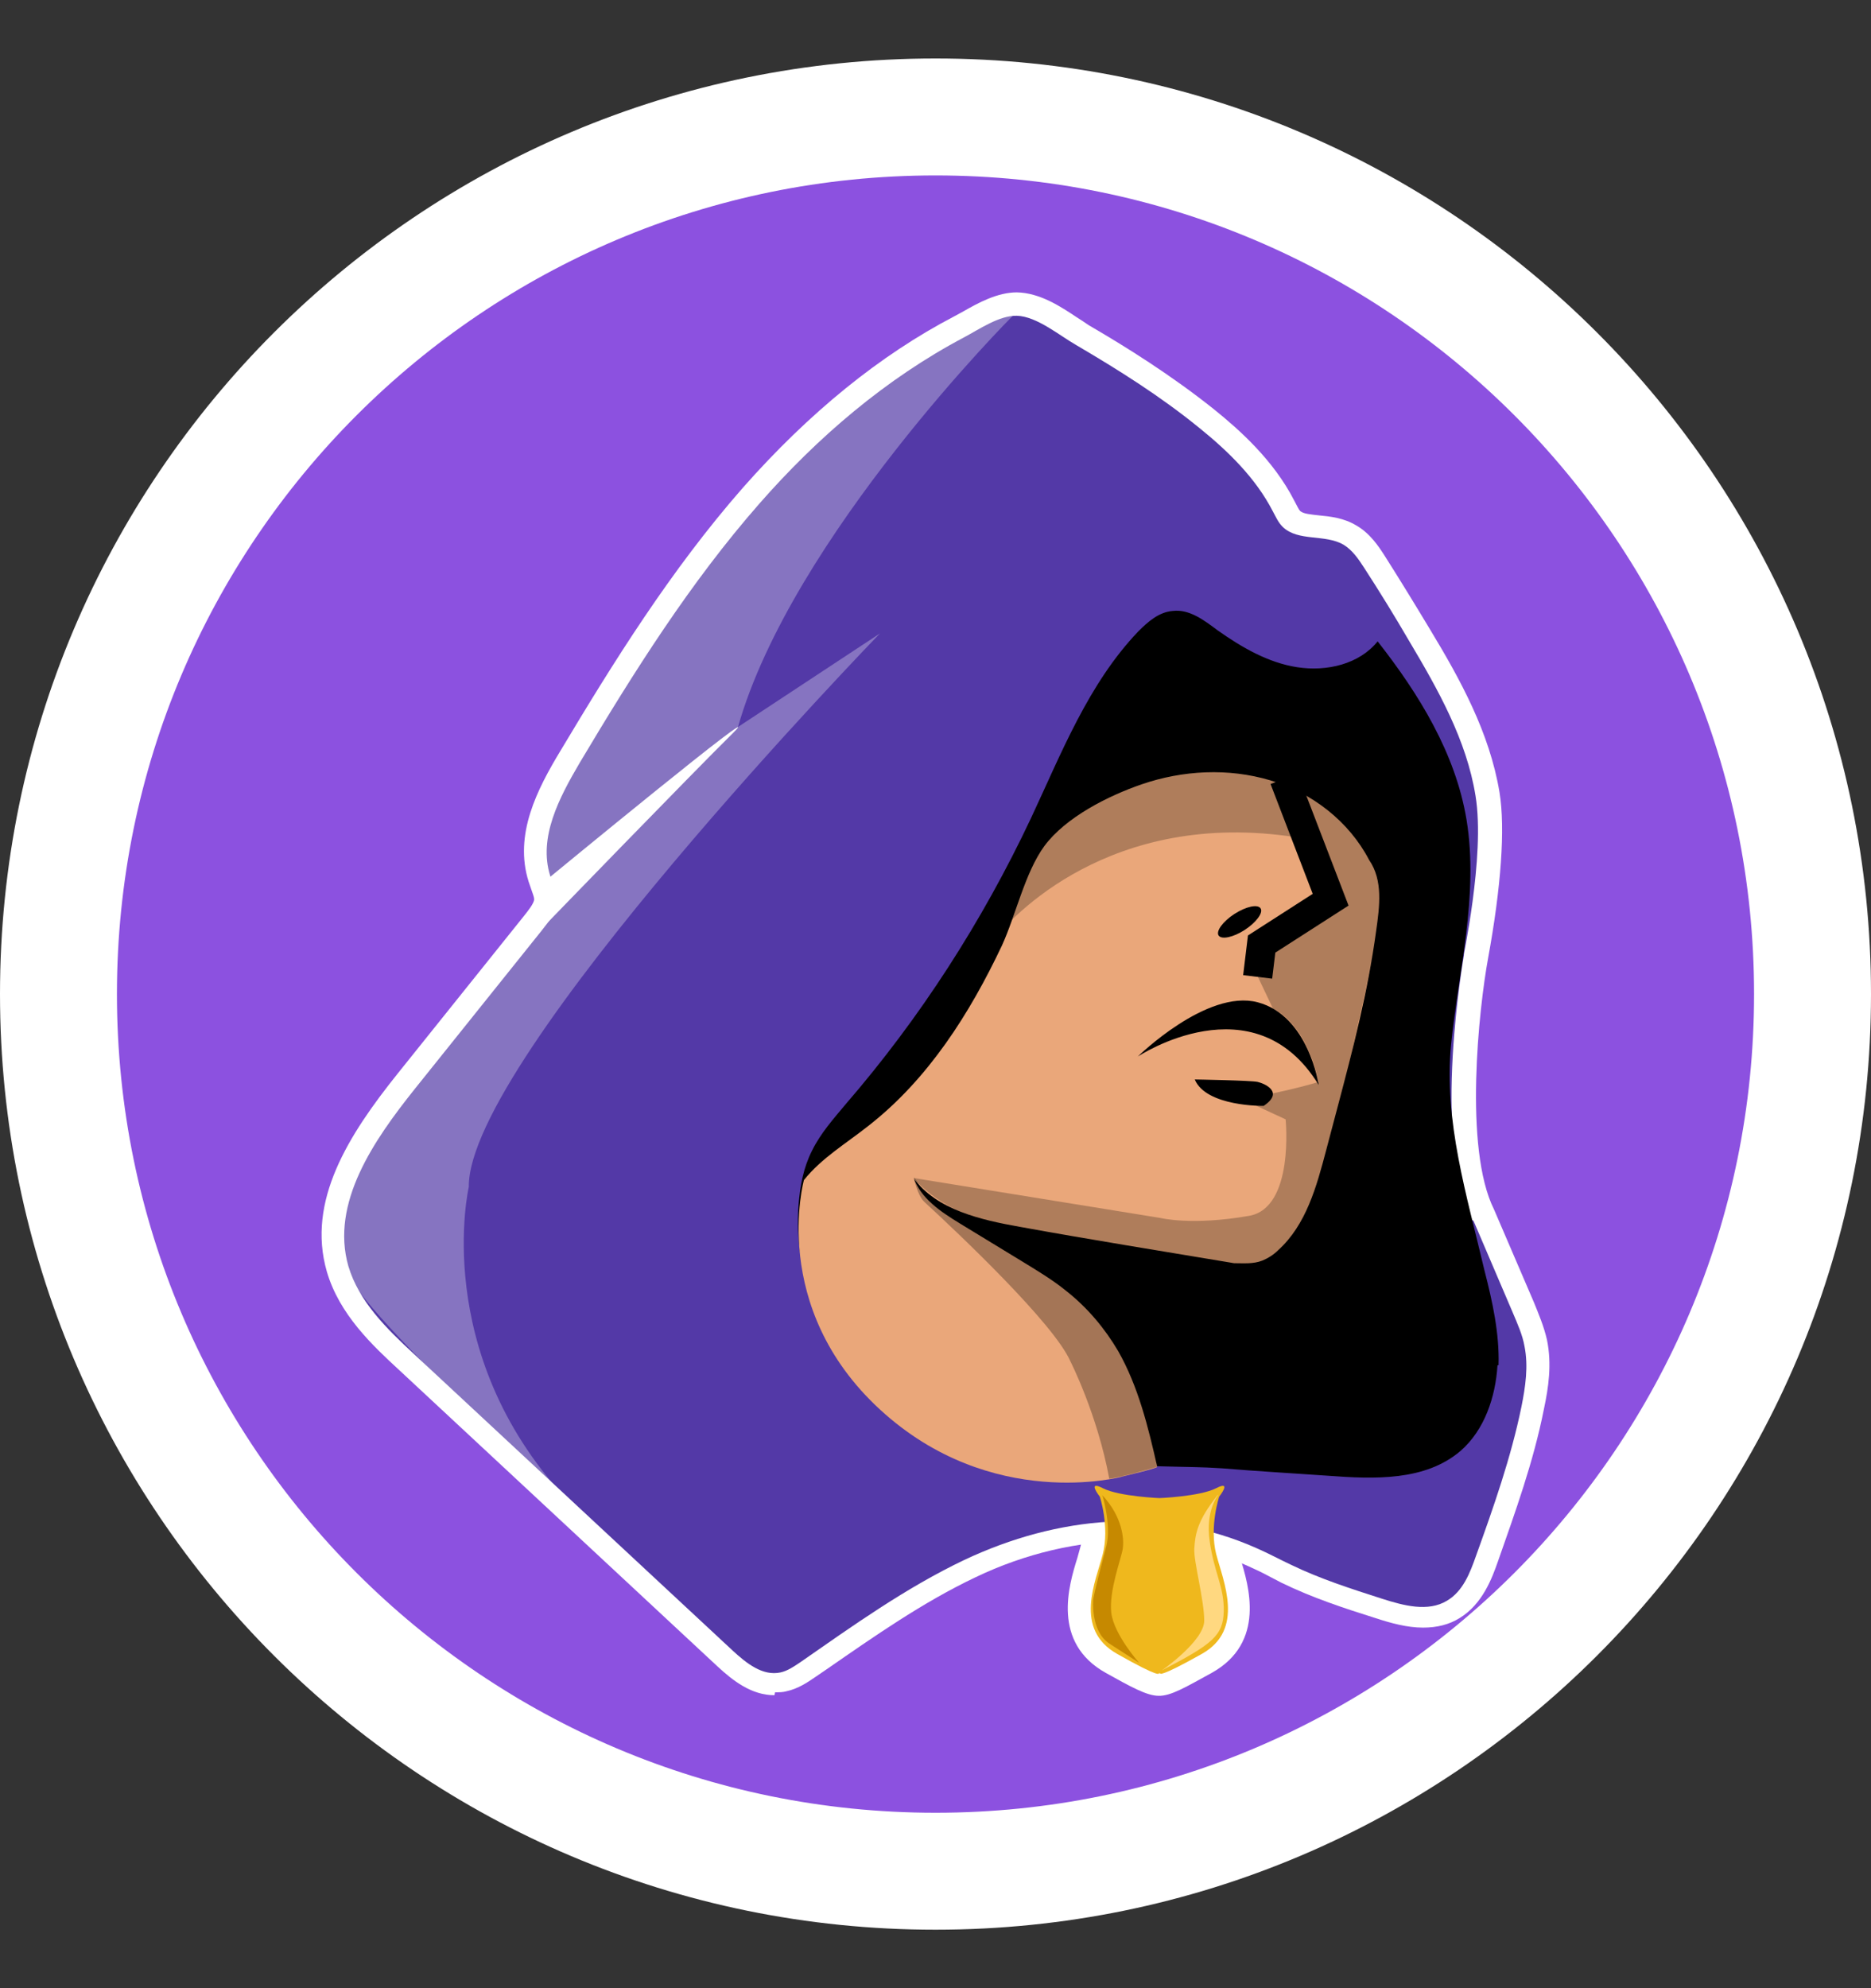 <svg width="16" height="17" viewBox="0 0 16 17" fill="none" xmlns="http://www.w3.org/2000/svg">
<rect x="0" y="0" width="16" height="17" fill="#333333" stroke="none"/>
<path d="M15.5 8.5C15.5 12.642 12.142 16 8 16C3.858 16 0.5 12.642 0.5 8.5C0.5 4.358 3.858 1 8 1C12.142 1 15.5 4.358 15.5 8.5Z" fill="#8C51E0" stroke="white"/>
<path d="M9.84 12.784C9.84 12.784 9.853 12.763 9.862 12.754L9.853 12.767C9.853 12.767 9.879 12.737 9.892 12.729L9.853 12.746H9.866C9.866 12.746 9.896 12.742 9.904 12.729C9.913 12.716 9.921 12.703 9.921 12.691C9.921 12.678 9.917 12.661 9.904 12.652C9.892 12.644 9.883 12.635 9.866 12.635H9.84C9.84 12.635 9.828 12.644 9.823 12.648C9.819 12.648 9.815 12.656 9.811 12.661C9.802 12.665 9.798 12.674 9.794 12.682C9.781 12.699 9.764 12.716 9.755 12.737C9.747 12.75 9.747 12.763 9.751 12.78C9.751 12.793 9.764 12.806 9.777 12.81C9.789 12.818 9.802 12.818 9.819 12.814C9.836 12.81 9.845 12.801 9.849 12.789L9.84 12.784Z" fill="black"/>
<path d="M9.909 14.5C9.807 14.5 9.67 14.423 9.456 14.304C8.991 14.044 9.14 13.555 9.213 13.321L9.238 13.231C9.273 13.108 9.243 12.955 9.226 12.882C9.127 12.742 9.162 12.64 9.209 12.584C9.251 12.533 9.345 12.461 9.516 12.55C9.576 12.58 9.764 12.606 9.909 12.614C10.059 12.606 10.247 12.58 10.302 12.55C10.473 12.461 10.572 12.533 10.61 12.584C10.657 12.644 10.691 12.742 10.593 12.882C10.572 12.955 10.546 13.108 10.58 13.231L10.606 13.321C10.678 13.555 10.828 14.044 10.362 14.304C10.144 14.423 10.012 14.504 9.905 14.5H9.901H9.909ZM9.644 12.976C9.657 13.082 9.653 13.206 9.623 13.329C9.614 13.359 9.606 13.397 9.593 13.431C9.499 13.729 9.491 13.87 9.653 13.959C9.807 14.044 9.884 14.083 9.922 14.095C9.956 14.079 10.033 14.044 10.191 13.959C10.354 13.87 10.341 13.729 10.251 13.431C10.238 13.393 10.23 13.359 10.221 13.325C10.187 13.202 10.187 13.074 10.2 12.972C10.08 12.989 9.973 12.997 9.931 12.997H9.922C9.879 12.997 9.773 12.989 9.653 12.972L9.644 12.976Z" fill="white"/>
<path d="M12.601 10.439L12.938 11.227C12.977 11.32 13.02 11.414 13.037 11.512C13.071 11.682 13.045 11.857 13.011 12.027C12.921 12.465 12.772 12.887 12.622 13.304C12.571 13.449 12.511 13.606 12.374 13.687C12.212 13.785 12.003 13.729 11.819 13.67C11.554 13.585 11.289 13.5 11.041 13.38C10.943 13.334 10.849 13.283 10.751 13.24C9.935 12.874 9.042 12.963 8.247 13.338C7.747 13.576 7.294 13.9 6.841 14.215C6.79 14.249 6.735 14.287 6.675 14.3C6.521 14.334 6.38 14.219 6.265 14.113L3.543 11.58C3.308 11.363 3.069 11.129 2.979 10.826C2.825 10.286 3.197 9.749 3.547 9.311L4.632 7.957C4.692 7.881 4.761 7.796 4.761 7.698C4.761 7.625 4.726 7.557 4.705 7.489C4.602 7.161 4.782 6.821 4.957 6.523C5.419 5.748 5.901 4.982 6.495 4.305C6.991 3.739 7.576 3.237 8.247 2.883C8.375 2.815 8.546 2.696 8.696 2.7C8.867 2.705 9.063 2.871 9.204 2.951C9.567 3.164 9.926 3.39 10.255 3.658C10.503 3.858 10.738 4.088 10.883 4.369C10.909 4.416 10.93 4.467 10.969 4.505C11.101 4.633 11.332 4.565 11.49 4.658C11.567 4.705 11.618 4.782 11.665 4.854C11.798 5.059 11.926 5.267 12.05 5.48C12.298 5.897 12.541 6.327 12.618 6.804C12.704 7.327 12.498 8.234 12.52 8.162C12.52 8.162 12.238 9.732 12.588 10.431L12.601 10.439Z" fill="#5339A7"/>
<path d="M6.623 14.495C6.427 14.495 6.269 14.372 6.136 14.249L3.415 11.716C3.184 11.503 2.902 11.239 2.795 10.873C2.62 10.268 2.983 9.702 3.398 9.183L4.483 7.829C4.513 7.791 4.568 7.723 4.568 7.689C4.568 7.672 4.555 7.638 4.543 7.604L4.521 7.54C4.393 7.136 4.594 6.748 4.795 6.416C5.243 5.667 5.735 4.875 6.354 4.169C6.918 3.53 7.525 3.036 8.162 2.704L8.239 2.662C8.367 2.589 8.529 2.5 8.696 2.5C8.892 2.504 9.067 2.619 9.208 2.713C9.247 2.738 9.281 2.76 9.311 2.781C9.619 2.96 10.016 3.207 10.388 3.505C10.593 3.671 10.888 3.93 11.067 4.279C11.093 4.326 11.105 4.356 11.118 4.369C11.144 4.394 11.212 4.399 11.281 4.407C11.375 4.416 11.49 4.428 11.597 4.492C11.716 4.56 11.789 4.671 11.841 4.752C11.973 4.96 12.101 5.169 12.229 5.382C12.486 5.807 12.738 6.263 12.823 6.774C12.874 7.085 12.836 7.591 12.725 8.196L12.571 8.161L12.725 8.196C12.648 8.617 12.515 9.817 12.776 10.341L13.118 11.137C13.156 11.231 13.203 11.341 13.229 11.456C13.272 11.665 13.242 11.865 13.203 12.048C13.114 12.499 12.956 12.933 12.81 13.35C12.759 13.495 12.678 13.716 12.481 13.836C12.392 13.891 12.289 13.917 12.169 13.917C12.033 13.917 11.892 13.878 11.764 13.836C11.494 13.751 11.221 13.661 10.96 13.534L10.845 13.474C10.789 13.444 10.734 13.418 10.678 13.393C10.358 13.248 10.016 13.176 9.657 13.176C9.226 13.176 8.768 13.282 8.341 13.487C7.892 13.7 7.474 13.993 7.068 14.274L6.961 14.347C6.905 14.385 6.824 14.44 6.726 14.461C6.696 14.47 6.662 14.47 6.628 14.47L6.623 14.495Z" fill="white"/>
<path d="M12.601 10.439L12.938 11.227C12.977 11.32 13.02 11.414 13.037 11.512C13.071 11.682 13.045 11.857 13.011 12.027C12.921 12.465 12.772 12.887 12.622 13.304C12.571 13.449 12.511 13.606 12.374 13.687C12.212 13.785 12.003 13.729 11.819 13.67C11.554 13.585 11.289 13.5 11.041 13.38C10.943 13.334 10.849 13.283 10.751 13.24C9.935 12.874 9.042 12.963 8.247 13.338C7.747 13.576 7.294 13.9 6.841 14.215C6.79 14.249 6.735 14.287 6.675 14.3C6.521 14.334 6.38 14.219 6.265 14.113L3.543 11.58C3.308 11.363 3.069 11.129 2.979 10.826C2.825 10.286 3.197 9.749 3.547 9.311L4.632 7.957C4.692 7.881 4.761 7.796 4.761 7.698C4.761 7.625 4.726 7.557 4.705 7.489C4.602 7.161 4.782 6.821 4.957 6.523C5.419 5.748 5.901 4.982 6.495 4.305C6.991 3.739 7.576 3.237 8.247 2.883C8.375 2.815 8.546 2.696 8.696 2.7C8.867 2.705 9.063 2.871 9.204 2.951C9.567 3.164 9.926 3.39 10.255 3.658C10.503 3.858 10.738 4.088 10.883 4.369C10.909 4.416 10.93 4.467 10.969 4.505C11.101 4.633 11.332 4.565 11.49 4.658C11.567 4.705 11.618 4.782 11.665 4.854C11.798 5.059 11.926 5.267 12.05 5.48C12.298 5.897 12.541 6.327 12.618 6.804C12.704 7.327 12.498 8.234 12.52 8.162C12.52 8.162 12.238 9.732 12.588 10.431L12.601 10.439Z" fill="#5339A7"/>
<path d="M12.806 11.673C12.789 11.946 12.695 12.227 12.49 12.406C12.187 12.665 11.751 12.648 11.353 12.618C11.05 12.597 10.755 12.58 10.452 12.555C10.242 12.542 10.217 12.546 9.896 12.537C9.593 12.469 9.307 12.699 8.926 12.657C8.341 12.593 7.798 12.333 7.41 11.899C7.017 11.461 6.786 10.89 6.829 10.303C6.841 10.141 6.871 9.983 6.944 9.839C7.017 9.69 7.128 9.566 7.234 9.439C7.871 8.702 8.401 7.876 8.815 6.999C9.076 6.442 9.307 5.846 9.734 5.399C9.815 5.318 9.909 5.233 10.029 5.224C10.17 5.207 10.294 5.301 10.413 5.39C10.618 5.535 10.845 5.667 11.093 5.705C11.345 5.744 11.623 5.68 11.781 5.484C12.135 5.935 12.447 6.442 12.541 7.008C12.648 7.659 12.469 8.323 12.409 8.932C12.345 9.583 12.545 10.226 12.695 10.865C12.763 11.129 12.823 11.401 12.815 11.673H12.806Z" fill="black"/>
<path d="M9.589 12.627C9.589 12.627 9.901 12.554 9.896 12.542C9.819 12.201 9.734 11.856 9.563 11.554C9.448 11.358 9.298 11.18 9.119 11.039C8.999 10.941 8.862 10.86 8.73 10.779L8.213 10.464C8.046 10.362 7.871 10.247 7.811 10.064V10.073C8.012 10.345 8.384 10.43 8.721 10.49C9.332 10.601 9.939 10.698 10.554 10.801C10.636 10.801 10.717 10.809 10.794 10.779C10.845 10.758 10.892 10.728 10.93 10.69C11.17 10.473 11.259 10.145 11.341 9.834L11.439 9.464C11.571 8.966 11.699 8.468 11.768 7.961C11.798 7.749 11.828 7.527 11.708 7.353C11.537 7.025 11.221 6.778 10.862 6.672C10.503 6.565 10.114 6.586 9.764 6.706C9.478 6.804 9.114 6.987 8.931 7.234C8.764 7.463 8.687 7.825 8.568 8.085C8.294 8.664 7.939 9.226 7.427 9.626C7.239 9.775 7.025 9.902 6.875 10.09C6.875 10.09 6.572 11.175 7.525 12.052C8.478 12.929 9.593 12.627 9.593 12.627H9.589Z" fill="#EAA77A"/>
<path d="M10.982 6.659L11.379 7.693L10.789 8.072L10.755 8.353" stroke="black" stroke-width="0.25" stroke-miterlimit="10"/>
<path d="M10.645 7.951C10.744 7.886 10.804 7.804 10.78 7.767C10.755 7.729 10.655 7.751 10.556 7.815C10.457 7.879 10.397 7.962 10.421 7.999C10.446 8.036 10.546 8.015 10.645 7.951Z" fill="black"/>
<path d="M9.73 9.034C9.73 9.034 10.725 8.374 11.277 9.277C11.277 9.277 11.191 8.685 10.755 8.57C10.319 8.455 9.73 9.034 9.73 9.034Z" fill="black"/>
<path d="M10.217 9.23C10.217 9.23 10.7 9.238 10.755 9.251C10.811 9.264 10.986 9.336 10.806 9.456C10.806 9.456 10.315 9.464 10.217 9.23Z" fill="black"/>
<path d="M9.926 12.81C9.926 12.81 9.572 12.797 9.431 12.725C9.29 12.652 9.405 12.797 9.405 12.797C9.405 12.797 9.49 13.053 9.431 13.287C9.371 13.521 9.178 13.93 9.554 14.142C9.93 14.355 9.909 14.308 9.909 14.308H9.922C9.922 14.308 9.905 14.351 10.277 14.142C10.648 13.934 10.46 13.521 10.4 13.287C10.341 13.053 10.426 12.797 10.426 12.797C10.426 12.797 10.541 12.652 10.4 12.725C10.259 12.797 9.905 12.81 9.905 12.81" fill="#EFB81D"/>
<path opacity="0.3" d="M8.657 2.704C8.657 2.704 6.773 4.59 6.311 6.216L7.525 5.416C7.525 5.416 3.996 9.055 4.009 10.149C4.009 10.149 3.68 11.558 4.837 12.81C4.837 12.81 2.979 11.137 2.945 10.818C2.91 10.498 2.863 10.124 3.398 9.451C3.932 8.779 4.769 7.753 4.769 7.753C4.769 7.753 4.692 7.655 4.637 7.28C4.581 6.906 6.32 3.632 8.559 2.696H8.661L8.657 2.704Z" fill="white"/>
<path opacity="0.25" d="M8.486 8.051C8.486 8.051 8.499 8.034 8.52 8.008C8.7 7.791 9.593 6.859 11.242 7.187L11.413 7.676L10.819 8.06L10.759 8.357L10.887 8.626C10.887 8.626 11.161 8.728 11.276 9.251C11.276 9.251 11.11 9.303 10.858 9.354C10.623 9.405 10.858 9.354 10.858 9.354L10.635 9.405L10.994 9.571C10.994 9.571 11.071 10.328 10.682 10.396C10.191 10.482 9.922 10.414 9.922 10.414L7.815 10.073C7.815 10.073 8.055 10.401 8.666 10.494C9.341 10.597 10.691 10.852 10.67 10.805C10.67 10.805 10.926 10.865 11.169 10.371C11.413 9.877 11.84 7.676 11.84 7.676C11.84 7.676 11.849 6.978 10.896 6.612C9.943 6.246 8.456 6.949 8.503 8.034" fill="black"/>
<path opacity="0.3" d="M7.815 10.073C7.815 10.073 7.845 10.222 7.905 10.277C8.191 10.541 9.012 11.316 9.153 11.639C9.153 11.639 9.384 12.091 9.486 12.644C9.486 12.644 9.58 12.635 9.896 12.542C9.896 12.542 9.76 11.55 9.29 11.15C8.948 10.86 8.499 10.66 7.948 10.256C7.918 10.235 7.845 10.09 7.815 10.069V10.073Z" fill="black"/>
<path d="M4.662 7.91C4.662 7.91 5.919 6.612 6.269 6.267C6.619 5.922 4.679 7.519 4.679 7.519L4.662 7.915V7.91Z" fill="white"/>
<path d="M9.426 12.78C9.426 12.78 9.507 13.04 9.46 13.223C9.349 13.64 9.349 13.678 9.349 13.678C9.349 13.678 9.324 13.946 9.486 14.053C9.691 14.185 9.742 14.219 9.742 14.219C9.742 14.219 9.525 13.976 9.503 13.789C9.482 13.602 9.589 13.325 9.601 13.244C9.614 13.163 9.601 12.972 9.426 12.784V12.78Z" fill="#C68900"/>
<path d="M10.418 12.784C10.418 12.784 10.306 12.912 10.345 13.18C10.383 13.448 10.469 13.568 10.465 13.776C10.46 13.985 10.371 14.057 9.935 14.283C9.935 14.283 10.298 14.032 10.298 13.857C10.298 13.683 10.208 13.355 10.213 13.244C10.221 13.116 10.238 13.002 10.413 12.784H10.418Z" fill="#FFD880"/>
</svg>
